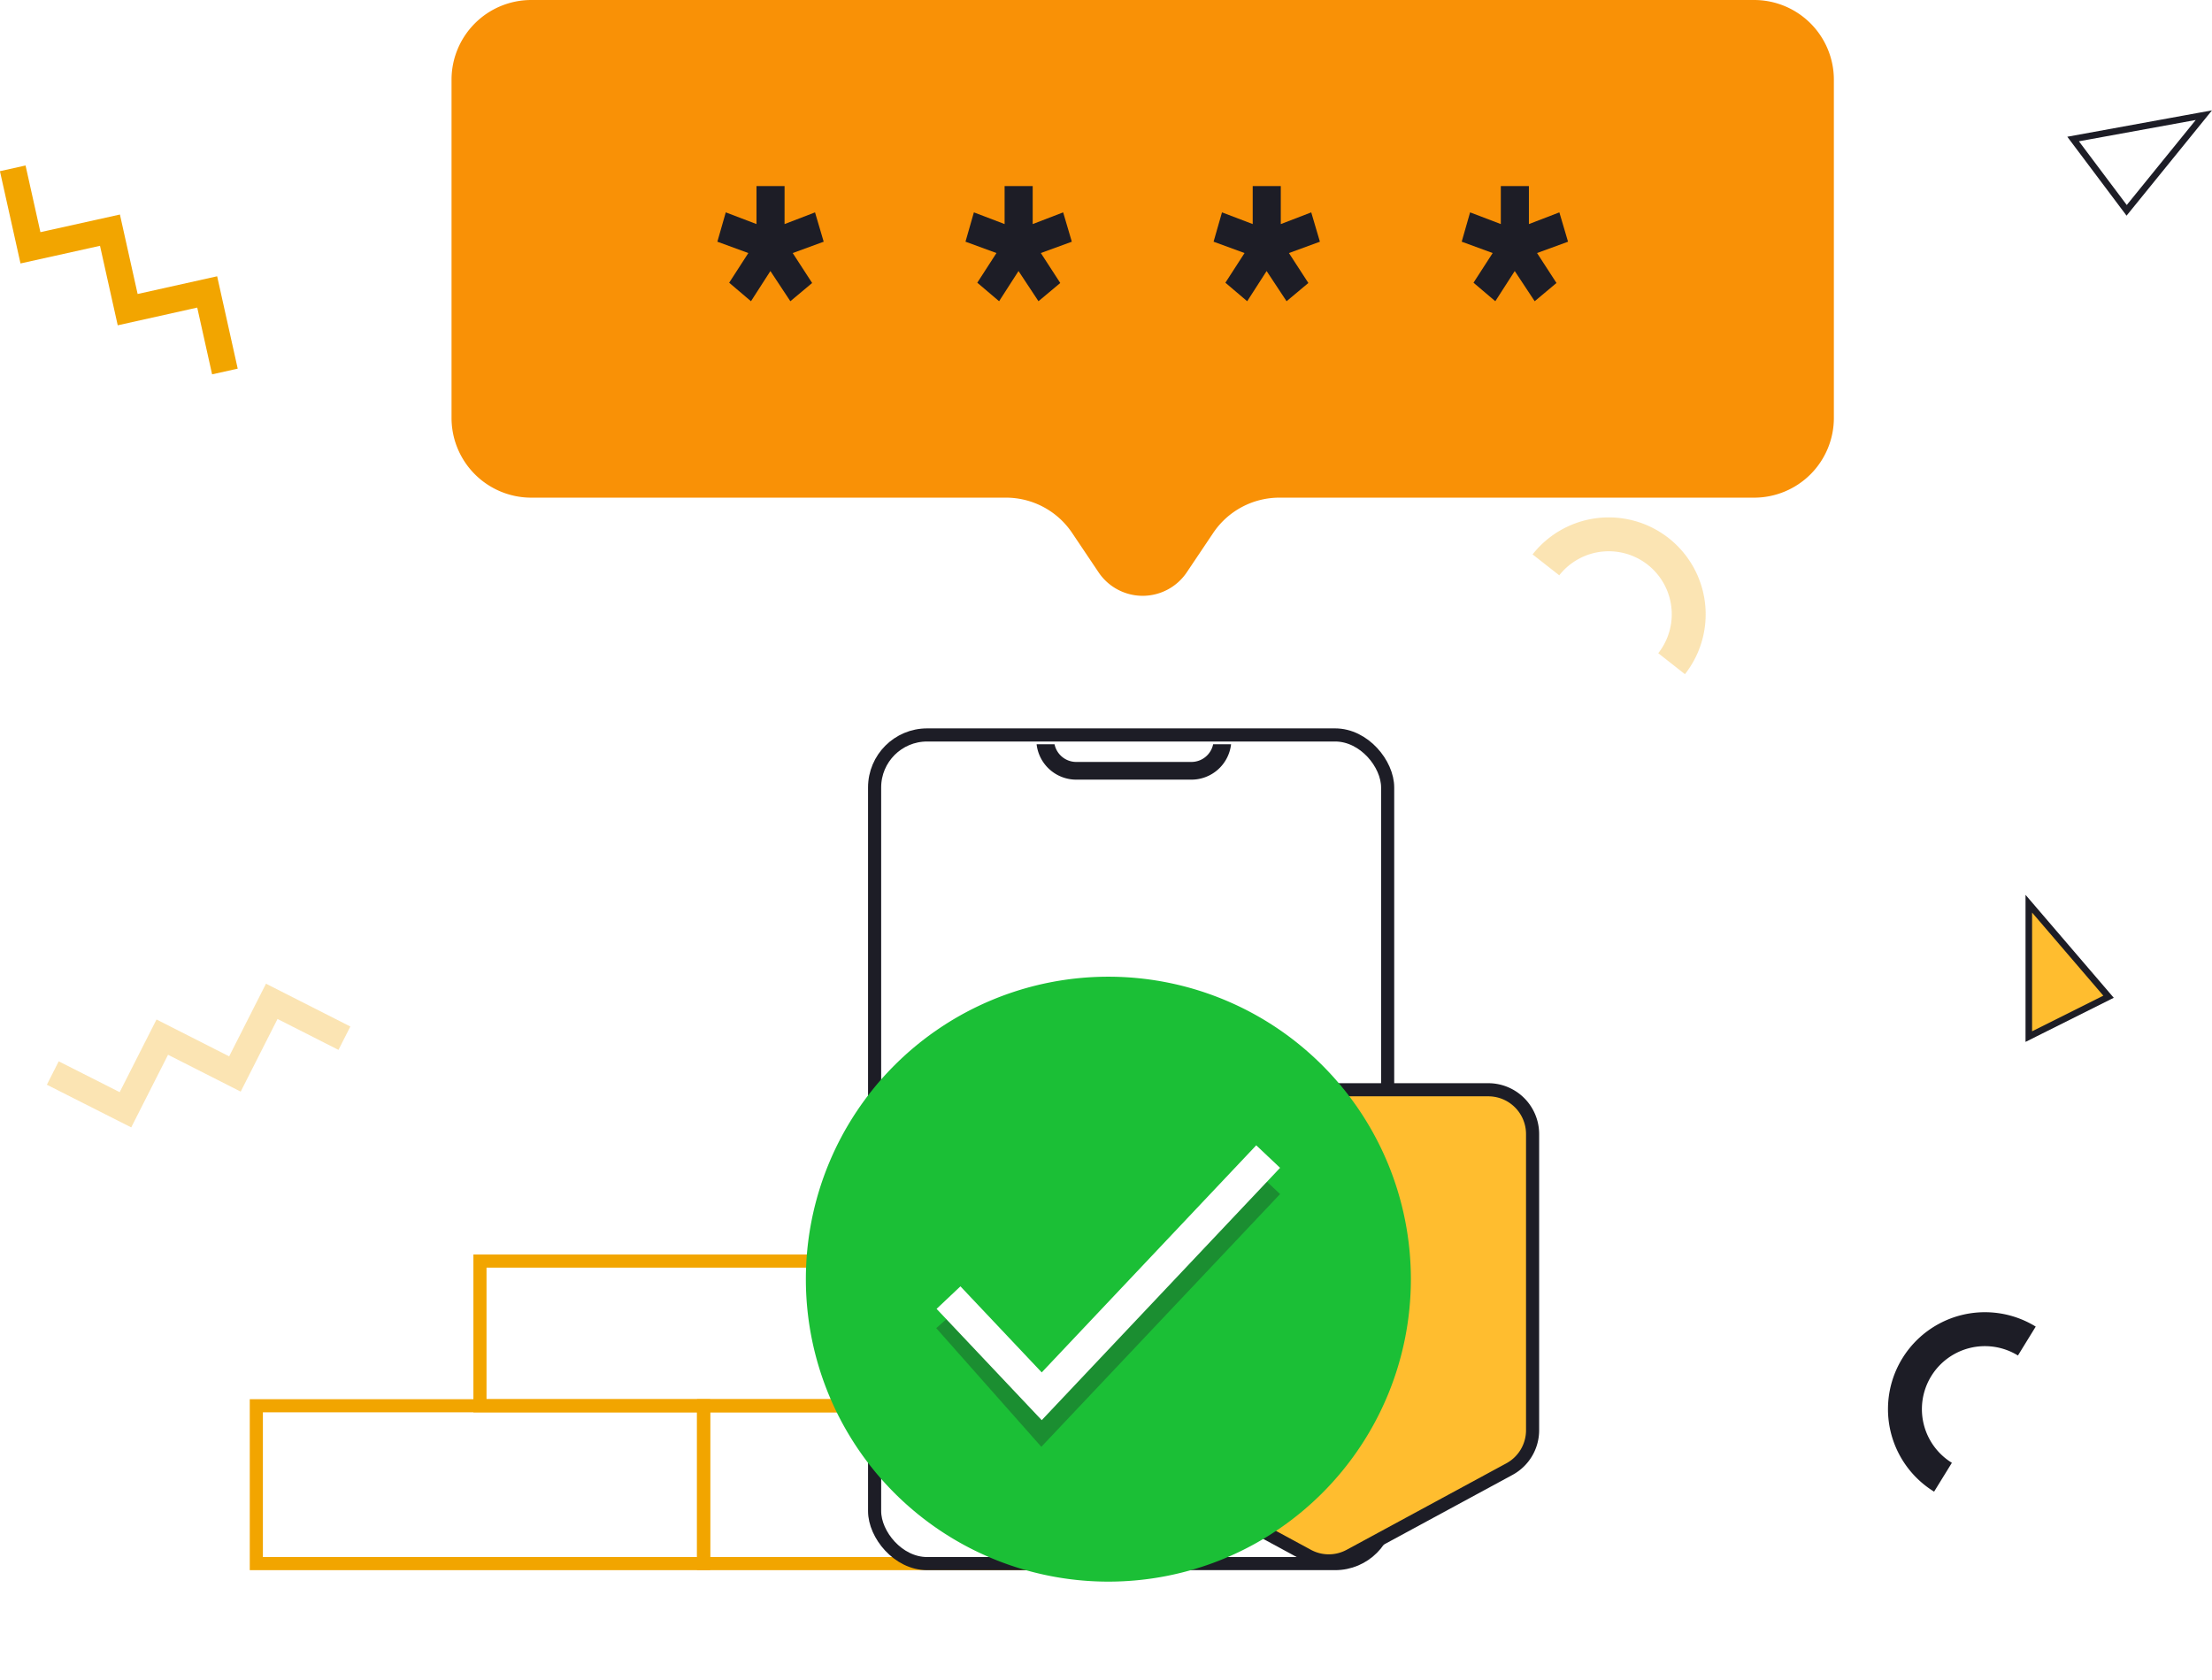 <svg xmlns="http://www.w3.org/2000/svg" xmlns:xlink="http://www.w3.org/1999/xlink" width="337.192" height="256.135" viewBox="0 0 337.192 256.135">
  <defs>
    <filter id="Path_59761" x="107.839" y="133.909" width="122.226" height="122.226" filterUnits="userSpaceOnUse">
      <feOffset dy="1" input="SourceAlpha"/>
      <feGaussianBlur stdDeviation="5" result="blur"/>
      <feFlood flood-opacity="0.278"/>
      <feComposite operator="in" in2="blur"/>
      <feComposite in="SourceGraphic"/>
    </filter>
  </defs>
  <g id="Group_46155" data-name="Group 46155" transform="translate(-536.536 -2097.123)">
    <rect id="Rectangle_2970" data-name="Rectangle 2970" width="68.18" height="22.058" transform="translate(609.7 2289.385)" fill="none" stroke="#f2a500" stroke-width="2"/>
    <rect id="Rectangle_2971" data-name="Rectangle 2971" width="66.175" height="24.064" transform="translate(643.79 2311.443)" fill="none" stroke="#f2a500" stroke-width="2"/>
    <rect id="Rectangle_2972" data-name="Rectangle 2972" width="68.18" height="24.064" transform="translate(575.61 2311.443)" fill="none" stroke="#f2a500" stroke-width="2"/>
    <path id="Path_23095" data-name="Path 23095" d="M588,2124.157A12.157,12.157,0,0,1,600.157,2112H786.562a12.157,12.157,0,0,1,12.157,12.157v51.558a12.157,12.157,0,0,1-12.157,12.157H714.2a12.149,12.149,0,0,0-10.09,5.376l-4.028,6a8.1,8.1,0,0,1-13.454,0l-4.028-6a12.148,12.148,0,0,0-10.09-5.376H600.157A12.157,12.157,0,0,1,588,2175.715Z" transform="translate(17.367 -14.877)" fill="#f99106"/>
    <path id="Path_23096" data-name="Path 23096" d="M628.245,2133h-4.282v5.795l-4.683-1.784L618,2141.483l4.722,1.729-2.922,4.524,3.323,2.824,2.961-4.605,3.042,4.605,3.321-2.782-2.961-4.565,4.722-1.729-1.321-4.471-4.643,1.784Z" transform="translate(27.89 -7.511)" fill="#1d1d26"/>
    <path id="Path_23097" data-name="Path 23097" d="M684.245,2133h-4.282v5.795l-4.683-1.784L674,2141.483l4.722,1.729-2.922,4.524,3.323,2.824,2.961-4.605,3.042,4.605,3.321-2.782-2.961-4.565,4.722-1.729-1.321-4.471-4.642,1.784Z" transform="translate(47.532 -7.511)" fill="#1d1d26"/>
    <path id="Path_23098" data-name="Path 23098" d="M656.246,2133h-4.282v5.795l-4.683-1.784-1.28,4.471,4.722,1.729-2.922,4.524,3.323,2.824,2.961-4.605,3.042,4.605,3.322-2.782-2.961-4.565,4.722-1.729-1.321-4.471-4.642,1.784Z" transform="translate(37.711 -7.511)" fill="#1d1d26"/>
    <path id="Path_23099" data-name="Path 23099" d="M712.245,2133h-4.282v5.795l-4.683-1.784-1.28,4.471,4.722,1.729-2.922,4.524,3.323,2.824,2.961-4.605,3.042,4.605,3.322-2.782-2.961-4.565,4.722-1.729-1.321-4.471-4.643,1.784Z" transform="translate(57.354 -7.511)" fill="#1d1d26"/>
    <rect id="Rectangle_2973" data-name="Rectangle 2973" width="78.207" height="126.334" rx="8" transform="translate(669.859 2209.173)" fill="#fff" stroke="#1d1d26" stroke-width="2"/>
    <path id="Path_23100" data-name="Path 23100" d="M654.027,2196a6.081,6.081,0,0,0,6.042,5.4h17.56a6.081,6.081,0,0,0,6.042-5.4h-2.733a3.381,3.381,0,0,1-3.309,2.7h-17.56a3.381,3.381,0,0,1-3.31-2.7Z" transform="translate(40.527 14.587)" fill="#1d1d26" fill-rule="evenodd"/>
    <rect id="Rectangle_2974" data-name="Rectangle 2974" width="18.048" height="4.011" rx="1" transform="translate(699.938 2327.486)" fill="#1d1d26"/>
    <path id="Path_23101" data-name="Path 23101" d="M664,2241.754a6.756,6.756,0,0,1,6.754-6.754h48.627a6.756,6.756,0,0,1,6.754,6.754v45.155a6.741,6.741,0,0,1-3.538,5.93l-24.314,13.17a6.716,6.716,0,0,1-6.432,0l-24.314-13.17a6.741,6.741,0,0,1-3.538-5.93Z" transform="translate(44.025 28.266)" fill="#ffbd2f" stroke="#1d1d26" stroke-width="2"/>
    <g id="Group_68865" data-name="Group 68865">
      <g transform="matrix(1, 0, 0, 1, 536.54, 2097.12)" filter="url(#Path_59761)">
        <path id="Path_59761-2" data-name="Path 59761" d="M46.113,0A46.113,46.113,0,1,1,0,46.113,46.113,46.113,0,0,1,46.113,0Z" transform="translate(122.84 147.91)" fill="#1bbf36"/>
      </g>
      <path id="Path_59762" data-name="Path 59762" d="M685,2274.5l14.209,16.045L733.726,2254" transform="translate(-3.875 23.453)" fill="none" stroke="#1d1d26" stroke-width="5" opacity="0.3"/>
      <path id="Path_23102" data-name="Path 23102" d="M685,2275.5l14.209,15.045L733.726,2254" transform="translate(-3.875 19.453)" fill="none" stroke="#fff" stroke-width="5"/>
    </g>
    <path id="Path_23103" data-name="Path 23103" d="M570.82,2161.972l-2.7-12.129-12.121,2.7-2.7-12.117-12.12,2.688-2.7-12.116" transform="translate(0 -8.212)" fill="none" stroke="#f2a500" stroke-width="4"/>
    <path id="Path_23104" data-name="Path 23104" d="M587.454,2230.639l-11.075-5.62-5.615,11.076-11.073-5.619-5.615,11.076L543,2235.948" transform="translate(1.583 24.766)" fill="none" stroke="#f2a500" stroke-width="4" opacity="0.3"/>
    <path id="Path_23105" data-name="Path 23105" d="M772.628,2262.3a14.775,14.775,0,0,0-15.492,25.164l2.711-4.4a9.6,9.6,0,0,1,10.07-16.358Z" transform="translate(74.229 37.075)" fill="#1d1d26"/>
    <path id="Path_23106" data-name="Path 23106" d="M679.984,2090.328a14.772,14.772,0,1,0-23.224-18.262l4.065,3.188a9.6,9.6,0,1,1,15.095,11.873Z" transform="translate(113.4 109.58)" fill="#f2a500" opacity="0.3"/>
    <path id="Path_23107" data-name="Path 23107" d="M771,2128.634,790.932,2125l-11.769,14.507Z" transform="translate(81.556 -10.317)" fill="none" stroke="#1d1d26" stroke-width="1"/>
    <path id="Path_23108" data-name="Path 23108" d="M766,2234.261V2214l12.157,14.183Z" transform="translate(79.802 20.9)" fill="#ffbd2f" stroke="#1d1d26" stroke-width="1"/>
  </g>
</svg>
